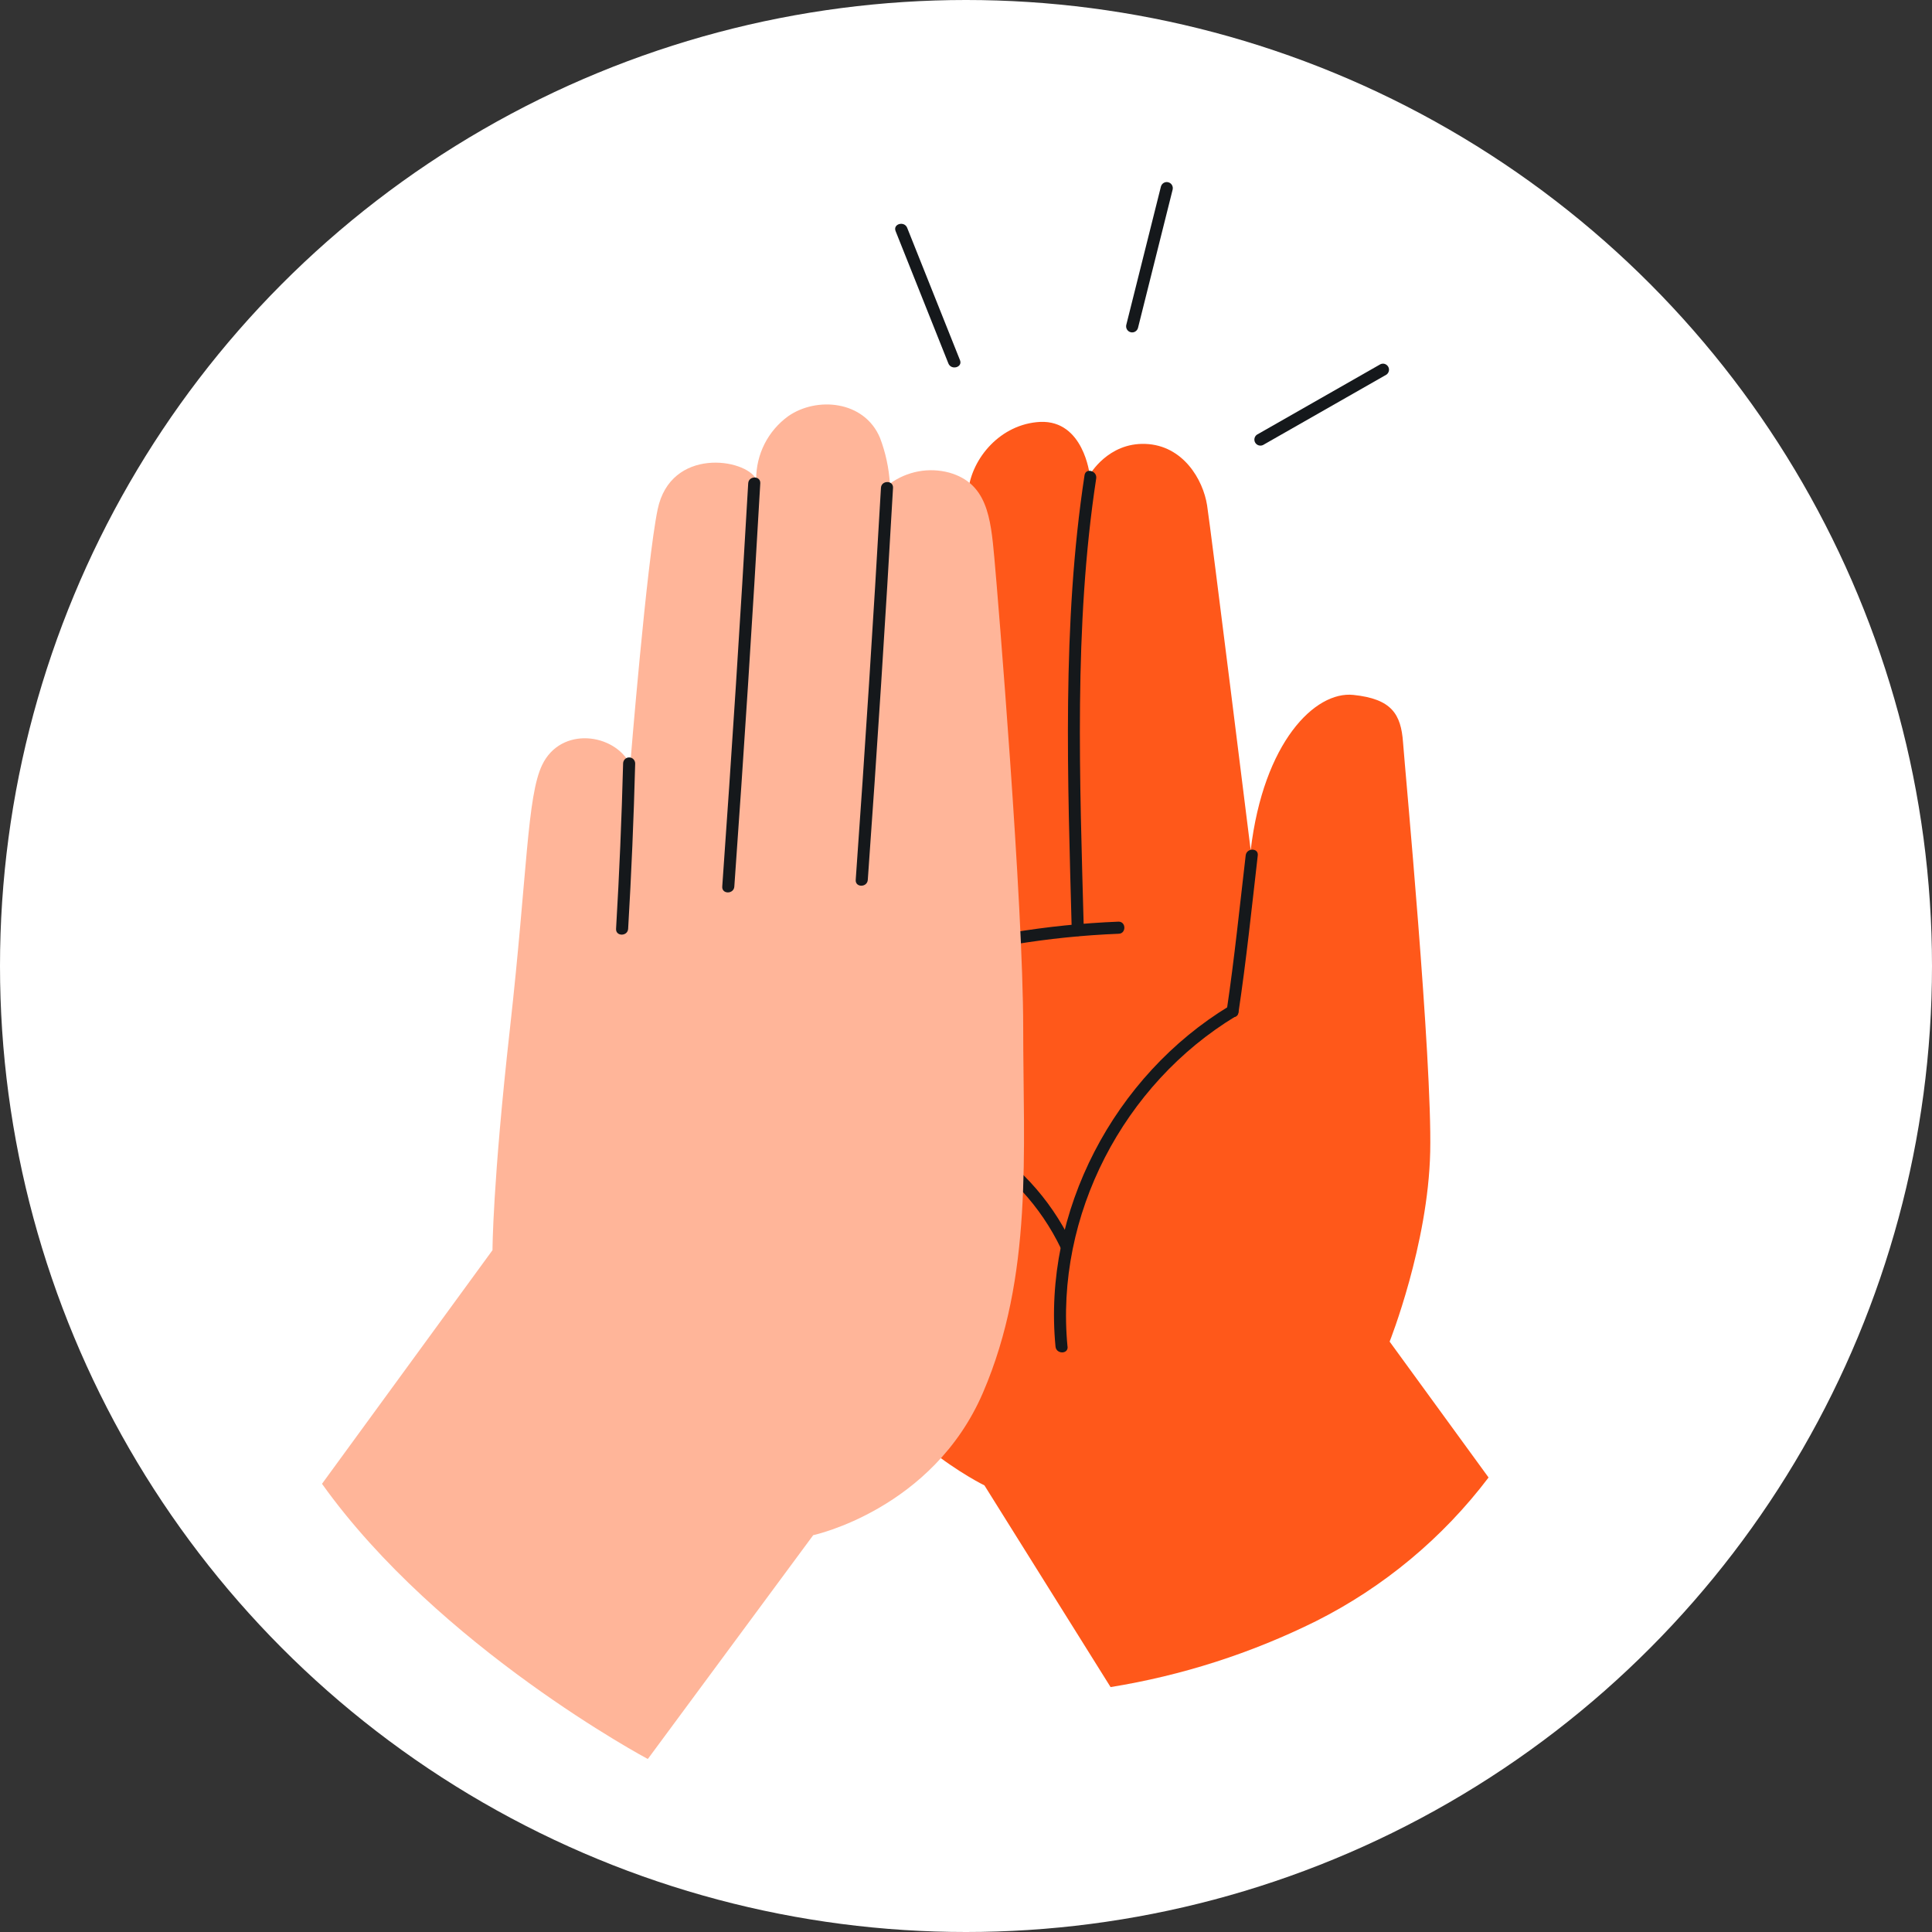<svg width="48" height="48" viewBox="0 0 48 48" fill="none" xmlns="http://www.w3.org/2000/svg">
<rect x="0" y="0" width="48" height="48" fill="#333333" stroke="none"/>
<circle cx="24" cy="24" r="24" fill="white"/>
<g clip-path="url(#clip0_8739_44810)">
<path d="M24.057 12.189C23.662 12.013 23.22 11.967 22.797 12.06C21.996 12.234 21.732 13.041 21.666 13.751C21.6 14.46 21.09 22.343 20.891 24.814C20.691 27.285 20.425 31.503 21.083 33.372C21.882 35.652 24.458 36.904 24.458 36.904L27.592 41.915C29.364 41.629 31.083 41.077 32.692 40.279C34.376 39.433 35.844 38.211 36.983 36.708L34.525 33.332C34.525 33.332 35.484 30.918 35.533 28.614C35.583 26.31 34.909 19.145 34.858 18.443C34.807 17.741 34.575 17.364 33.624 17.265C32.673 17.165 31.392 18.436 31.073 21.123C31.073 21.123 30.083 13.157 29.99 12.556C29.89 11.912 29.39 11.063 28.457 11.029C27.524 10.994 27.073 11.797 27.073 11.797C27.073 11.797 26.923 10.437 25.844 10.482C24.861 10.531 24.146 11.379 24.057 12.189Z" fill="#FF581A"/>
<path d="M22.628 24.054C24.306 23.556 26.04 23.269 27.79 23.199C27.982 23.199 27.983 22.898 27.79 22.898C26.013 22.969 24.252 23.26 22.547 23.764C22.528 23.77 22.51 23.779 22.494 23.791C22.479 23.803 22.466 23.818 22.456 23.835C22.437 23.87 22.432 23.911 22.443 23.95C22.453 23.988 22.479 24.021 22.514 24.041C22.548 24.06 22.59 24.065 22.628 24.054Z" fill="#15181B"/>
<path d="M26.945 11.806C26.378 15.516 26.528 19.372 26.627 23.107C26.627 23.147 26.643 23.185 26.671 23.214C26.699 23.242 26.737 23.258 26.777 23.258C26.817 23.258 26.855 23.242 26.883 23.214C26.911 23.185 26.927 23.147 26.927 23.107C26.828 19.401 26.672 15.567 27.235 11.886C27.263 11.697 26.974 11.615 26.945 11.806Z" fill="#15181B"/>
<path d="M23.881 12.206C23.581 13.596 23.581 15.069 23.564 16.485C23.534 18.835 23.593 21.186 23.657 23.535C23.657 23.575 23.673 23.613 23.701 23.642C23.729 23.67 23.767 23.686 23.807 23.686C23.847 23.686 23.885 23.67 23.913 23.642C23.941 23.613 23.957 23.575 23.957 23.535C23.895 21.261 23.838 18.986 23.861 16.71C23.876 15.249 23.861 13.721 24.169 12.285C24.21 12.097 23.921 12.016 23.881 12.206Z" fill="#15181B"/>
<path d="M24.03 28.498C25.042 29.085 25.854 29.964 26.36 31.02C26.444 31.195 26.704 31.043 26.62 30.87C26.088 29.769 25.239 28.853 24.182 28.24C24.148 28.222 24.108 28.218 24.071 28.229C24.034 28.239 24.002 28.264 23.983 28.298C23.963 28.331 23.957 28.371 23.967 28.409C23.976 28.446 23.999 28.479 24.032 28.5L24.03 28.498Z" fill="#15181B"/>
<path d="M26.522 33.456C26.207 30.196 27.914 26.935 30.7 25.25C30.733 25.229 30.756 25.196 30.765 25.159C30.774 25.121 30.769 25.081 30.749 25.048C30.73 25.014 30.698 24.989 30.661 24.979C30.624 24.968 30.584 24.972 30.55 24.99C27.682 26.724 25.9 30.1 26.224 33.456C26.242 33.647 26.543 33.649 26.524 33.456H26.522Z" fill="#15181B"/>
<path d="M30.949 21.25C30.799 22.528 30.67 23.806 30.481 25.08C30.453 25.27 30.741 25.351 30.769 25.16C30.964 23.861 31.099 22.555 31.249 21.252C31.27 21.061 30.97 21.063 30.949 21.252V21.25Z" fill="#15181B"/>
<path d="M8 36.865L12.236 31.06C12.236 31.06 12.236 29.424 12.67 25.549C13.103 21.674 13.093 19.785 13.471 19.002C13.938 18.034 15.271 18.217 15.658 18.994C15.658 18.994 16.068 13.958 16.339 12.656C16.662 11.104 18.52 11.388 18.788 11.905C18.786 11.6 18.858 11.3 18.995 11.028C19.133 10.757 19.333 10.522 19.579 10.343C20.279 9.85 21.471 9.943 21.863 10.878C22.002 11.243 22.085 11.627 22.109 12.017C22.318 11.864 22.56 11.76 22.815 11.712C23.07 11.664 23.333 11.675 23.583 11.742C24.521 12.008 24.613 12.848 24.704 13.858C24.796 14.869 25.421 22.451 25.421 25.532C25.421 28.613 25.672 31.695 24.422 34.6C23.172 37.505 20.204 38.141 20.204 38.141L16.095 43.702C16.095 43.702 10.907 40.938 8 36.865Z" fill="#FFB599"/>
<path d="M18.589 12.008C18.397 15.348 18.182 18.688 17.944 22.027C17.931 22.221 18.231 22.219 18.244 22.027C18.483 18.688 18.698 15.348 18.889 12.008C18.9 11.815 18.6 11.815 18.589 12.008Z" fill="#15181B"/>
<path d="M21.887 12.121C21.701 15.368 21.492 18.615 21.26 21.86C21.246 22.054 21.546 22.053 21.56 21.86C21.793 18.616 22.002 15.369 22.187 12.121C22.197 11.928 21.897 11.928 21.887 12.121Z" fill="#15181B"/>
<path d="M15.481 18.969C15.445 20.339 15.387 21.709 15.306 23.076C15.294 23.269 15.594 23.269 15.606 23.076C15.687 21.709 15.745 20.339 15.781 18.969C15.781 18.929 15.765 18.891 15.737 18.862C15.709 18.834 15.671 18.818 15.631 18.818C15.591 18.818 15.553 18.834 15.525 18.862C15.497 18.891 15.481 18.929 15.481 18.969Z" fill="#15181B"/>
<path d="M28.843 4.634L27.983 8.068C27.973 8.107 27.978 8.148 27.998 8.183C28.017 8.217 28.05 8.243 28.088 8.253C28.127 8.264 28.168 8.259 28.202 8.239C28.237 8.219 28.262 8.187 28.273 8.148L29.133 4.714C29.143 4.675 29.138 4.634 29.118 4.599C29.099 4.565 29.066 4.539 29.027 4.529C28.989 4.518 28.948 4.523 28.913 4.543C28.879 4.563 28.854 4.596 28.843 4.634Z" fill="#15181B"/>
<path d="M34.297 9.049L31.227 10.8C31.197 10.821 31.176 10.854 31.168 10.89C31.16 10.927 31.166 10.964 31.185 10.997C31.204 11.029 31.234 11.053 31.269 11.064C31.304 11.075 31.343 11.073 31.377 11.058L34.447 9.307C34.477 9.285 34.498 9.253 34.506 9.216C34.514 9.18 34.508 9.142 34.489 9.11C34.47 9.078 34.44 9.054 34.405 9.042C34.37 9.031 34.331 9.033 34.297 9.049Z" fill="#15181B"/>
<path d="M22.251 5.742C22.688 6.837 23.125 7.933 23.562 9.029C23.633 9.206 23.922 9.128 23.851 8.949C23.413 7.853 22.977 6.757 22.539 5.661C22.469 5.483 22.179 5.561 22.251 5.742Z" fill="#15181B"/>
</g>
<defs>
<clipPath id="clip0_8739_44810">
<rect width="28.981" height="39.17" fill="white" transform="translate(8 4.527)"/>
</clipPath>
</defs>
</svg>
